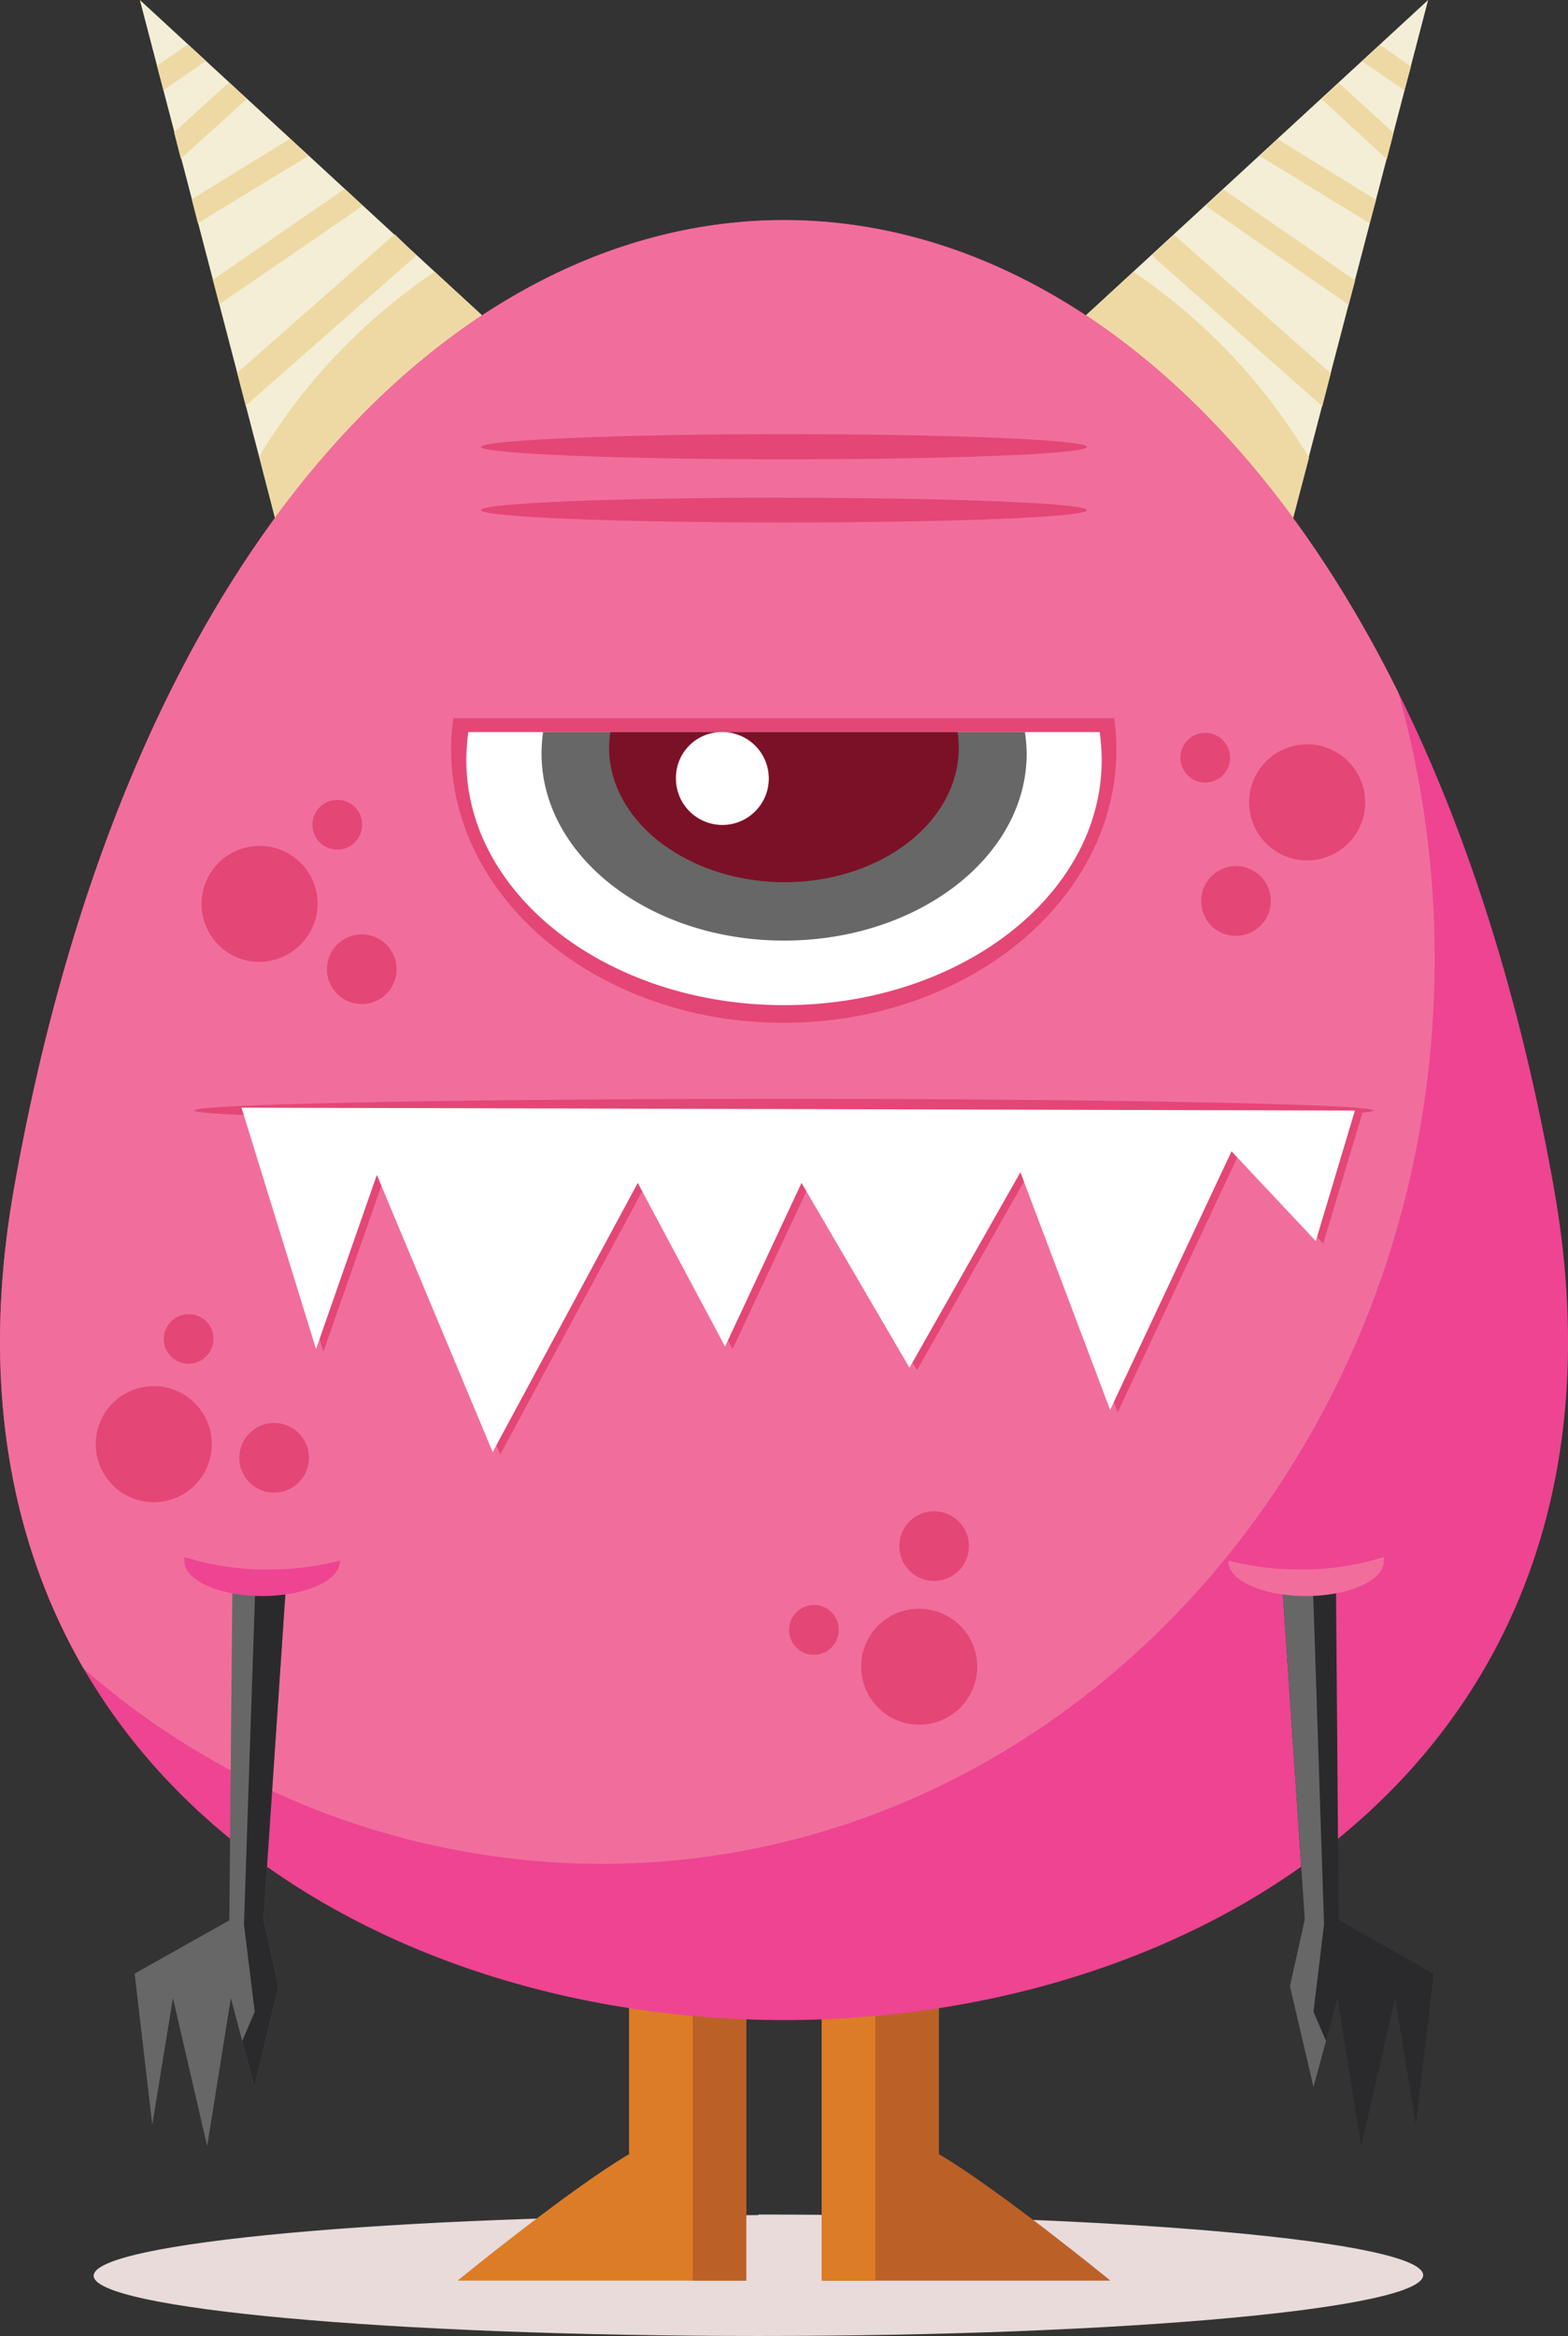 <svg xmlns="http://www.w3.org/2000/svg" viewBox="0 0 135.1 201.19"><rect x="0" y="0" width="135.1" height="201.19" fill="#333333" stroke="none"/><defs><style>.cls-1{fill:#e8dbda;}.cls-1,.cls-10,.cls-11,.cls-12,.cls-2,.cls-3,.cls-4,.cls-5,.cls-6,.cls-7,.cls-8,.cls-9{fill-rule:evenodd;}.cls-2{fill:#dc7c27;}.cls-3{fill:#bb6128;}.cls-4{fill:#f4eed6;}.cls-5{fill:#eed9a4;}.cls-6{fill:#ee4492;}.cls-7{fill:#f16e9c;}.cls-8{fill:#e44676;}.cls-9{fill:#fff;}.cls-10{fill:#676767;}.cls-11{fill:#7b1126;}.cls-12{fill:#2a2a2c;}</style></defs><title>Asset 1</title><g id="Layer_2" data-name="Layer 2"><g id="OBJECTS"><path class="cls-1" d="M65.35,190.73c31.63,0,57.27,2.34,57.27,5.22S97,201.19,65.35,201.19,8.07,198.85,8.07,196s25.65-5.22,57.28-5.22Z"/><path class="cls-2" d="M54.2,168.8H64.3v27.62H39.43s9.62-7.86,14.77-10.89Z"/><polygon class="cls-3" points="59.68 168.8 64.3 168.8 64.3 189.03 64.3 192.12 64.3 196.42 59.68 196.42 59.68 168.8"/><path class="cls-3" d="M80.9,168.8H70.8v27.62H95.67s-9.62-7.86-14.77-10.89Z"/><polygon class="cls-2" points="75.42 168.8 70.8 168.8 70.8 189.03 70.8 192.12 70.8 196.42 75.42 196.42 75.42 168.8"/><polygon class="cls-4" points="38.76 41.28 49.28 34.3 12.05 0 25.04 49.72 38.76 41.28"/><path class="cls-5" d="M38.76,41.28l10.53-7L37.45,23.41A50.68,50.68,0,0,0,22.33,39.32L25,49.72Z"/><path class="cls-5" d="M35.88,22,34,20.17,20.44,32.11l.73,2.83Zm-4.63-4.27L29.7,16.26,18.34,24.1l.56,2.1Zm-4.69-4.3L25,11.94l-8.48,5.22.53,2.06Zm-5.3-4.9L19.73,7.09,15,11.4l.58,2.26ZM17.74,5.24,16.19,3.82,13.53,5.67l.56,2.1Z"/><polygon class="cls-4" points="96.34 41.28 85.81 34.3 123.05 0 110.06 49.72 96.34 41.28"/><path class="cls-5" d="M96.34,41.28l-10.53-7L97.65,23.41a50.74,50.74,0,0,1,10.93,10,53.63,53.63,0,0,1,4.21,6l-2.73,10.4Z"/><path class="cls-5" d="M99.24,22l1.91-1.78,13.51,11.94-.73,2.83Zm4.64-4.27,1.52-1.42,11.36,7.84-.56,2.1Zm4.66-4.3,1.56-1.44,8.46,5.22L118,19.22Zm5.32-4.9,1.5-1.39,4.71,4.31-.58,2.26Zm3.5-3.24,1.55-1.42,2.66,1.85L121,7.77Z"/><path class="cls-6" d="M1.2,102.4c-16.86,95.44,149.58,95.44,132.7,0C114.23-8.87,20.87-8.87,1.2,102.4Z"/><path class="cls-7" d="M1.2,102.4c-2.94,16.68-.28,30.45,6,41.3A68,68,0,0,0,51.8,160.53c39.66,0,71.81-34.92,71.81-77.95a84.41,84.41,0,0,0-3.13-22.92C87.73-6.31,17.91,7.92,1.2,102.4Z"/><path class="cls-8" d="M96,61.85a18.49,18.49,0,0,1,.19,2.71c0,13-12.84,23.53-28.67,23.53S38.87,77.55,38.87,64.56a18.49,18.49,0,0,1,.19-2.71Z"/><path class="cls-9" d="M94.75,63.05a17.82,17.82,0,0,1,.17,2.43c0,11.64-12.24,21.09-27.36,21.09S40.18,77.12,40.18,65.48a17.82,17.82,0,0,1,.17-2.43Z"/><path class="cls-10" d="M88.31,63.05a14.27,14.27,0,0,1,.15,1.85c0,8.89-9.37,16.11-20.9,16.11s-20.9-7.22-20.9-16.11a14.26,14.26,0,0,1,.13-1.85Z"/><path class="cls-11" d="M82.51,63.05a9.71,9.71,0,0,1,.1,1.34c0,6.42-6.74,11.59-15,11.59S52.48,70.81,52.48,64.39a9.69,9.69,0,0,1,.11-1.34Z"/><path class="cls-9" d="M62.24,63.05a4,4,0,1,1-4,4,3.94,3.94,0,0,1,4-4Z"/><path class="cls-8" d="M67.56,94.64c28.05,0,50.79.46,50.79,1s-22.74,1-50.79,1-50.81-.45-50.81-1,22.74-1,50.81-1Z"/><polygon class="cls-8" points="21.45 95.61 27.87 116.4 33.11 101.41 43.1 125.27 55.6 102.1 63.12 116.19 69.71 102.1 79.01 118.01 88.56 101.17 96.3 121.64 106.75 99.37 114.01 107.1 117.38 95.87 21.45 95.61"/><polygon class="cls-9" points="20.81 95.4 27.23 116.19 32.47 101.19 42.45 125.06 54.95 101.88 62.47 115.97 69.06 101.88 78.36 117.8 87.92 100.96 95.65 121.43 106.11 99.16 113.37 106.89 116.74 95.65 20.81 95.4"/><path class="cls-8" d="M67.56,37.39c14.41,0,26.09.49,26.09,1.1S82,39.56,67.56,39.56s-26.11-.5-26.11-1.07,11.68-1.1,26.11-1.1Z"/><path class="cls-8" d="M67.56,42.87c14.41,0,26.09.47,26.09,1.07S82,45,67.56,45s-26.11-.47-26.11-1.07,11.68-1.07,26.11-1.07Z"/><polygon class="cls-10" points="20.02 136.78 19.76 165.39 11.6 169.98 13.12 183 14.9 172.09 17.85 184.84 19.89 172.09 21.93 179.75 23.99 171.06 22.7 165.32 24.61 136.97 20.02 136.78"/><polygon class="cls-12" points="20.87 175.78 21.93 179.75 23.99 171.06 22.7 165.32 24.61 136.97 21.99 136.87 21.02 165.75 21.95 173.27 20.87 175.78"/><path class="cls-6" d="M29.29,134.46v0c0,1.68-3,3-6.7,3s-6.7-1.35-6.7-3a2.09,2.09,0,0,1,0-.36,23.07,23.07,0,0,0,7.24,1.07,24.06,24.06,0,0,0,6.12-.75Z"/><polygon class="cls-12" points="115.11 136.78 115.34 165.39 123.53 169.98 122 183 120.2 172.09 117.28 184.84 115.24 172.09 113.17 179.75 111.14 171.06 112.42 165.32 110.51 136.97 115.11 136.78"/><polygon class="cls-10" points="114.25 175.78 113.17 179.75 111.14 171.06 112.42 165.32 110.51 136.97 113.13 136.87 114.08 165.75 113.17 173.27 114.25 175.78"/><path class="cls-7" d="M105.83,134.46v0c0,1.68,3,3,6.7,3s6.7-1.35,6.7-3a2.09,2.09,0,0,0,0-.36,23.07,23.07,0,0,1-7.24,1.07,24.12,24.12,0,0,1-6.12-.75Z"/><path class="cls-8" d="M18,122.82a5,5,0,1,0-3.28,6.34A5,5,0,0,0,18,122.82Z"/><path class="cls-8" d="M26.48,124.65a3,3,0,1,0-2,3.78,3,3,0,0,0,2-3.78Z"/><path class="cls-8" d="M18.3,114.66A2.14,2.14,0,1,0,14.22,116a2.14,2.14,0,0,0,4.08-1.29Z"/><path class="cls-8" d="M77.67,138.78A5,5,0,1,0,84,142.15a5,5,0,0,0-6.28-3.37Z"/><path class="cls-8" d="M79.61,130.29a3,3,0,1,0,3.76,2.05,3,3,0,0,0-3.76-2.05Z"/><path class="cls-8" d="M69.51,138.33a2.14,2.14,0,1,0,2.67,1.44,2.12,2.12,0,0,0-2.67-1.44Z"/><path class="cls-8" d="M27.32,78.54a5,5,0,1,0-5.74,4.25,5.07,5.07,0,0,0,5.74-4.25Z"/><path class="cls-8" d="M34.14,83.91a3,3,0,1,0-3.43,2.53,3,3,0,0,0,3.43-2.53Z"/><path class="cls-8" d="M31.18,71.34a2.11,2.11,0,0,0-1.78-2.42,2.14,2.14,0,1,0,1.78,2.42Z"/><path class="cls-8" d="M108.28,71.58a5,5,0,1,1,6.89,1.83,5,5,0,0,1-6.89-1.83Z"/><path class="cls-8" d="M103.9,79.1A3,3,0,1,1,108,80.19a3,3,0,0,1-4.12-1.09Z"/><path class="cls-8" d="M102,66.34a2.14,2.14,0,1,1,2.92.77,2.14,2.14,0,0,1-2.92-.77Z"/></g></g></svg>